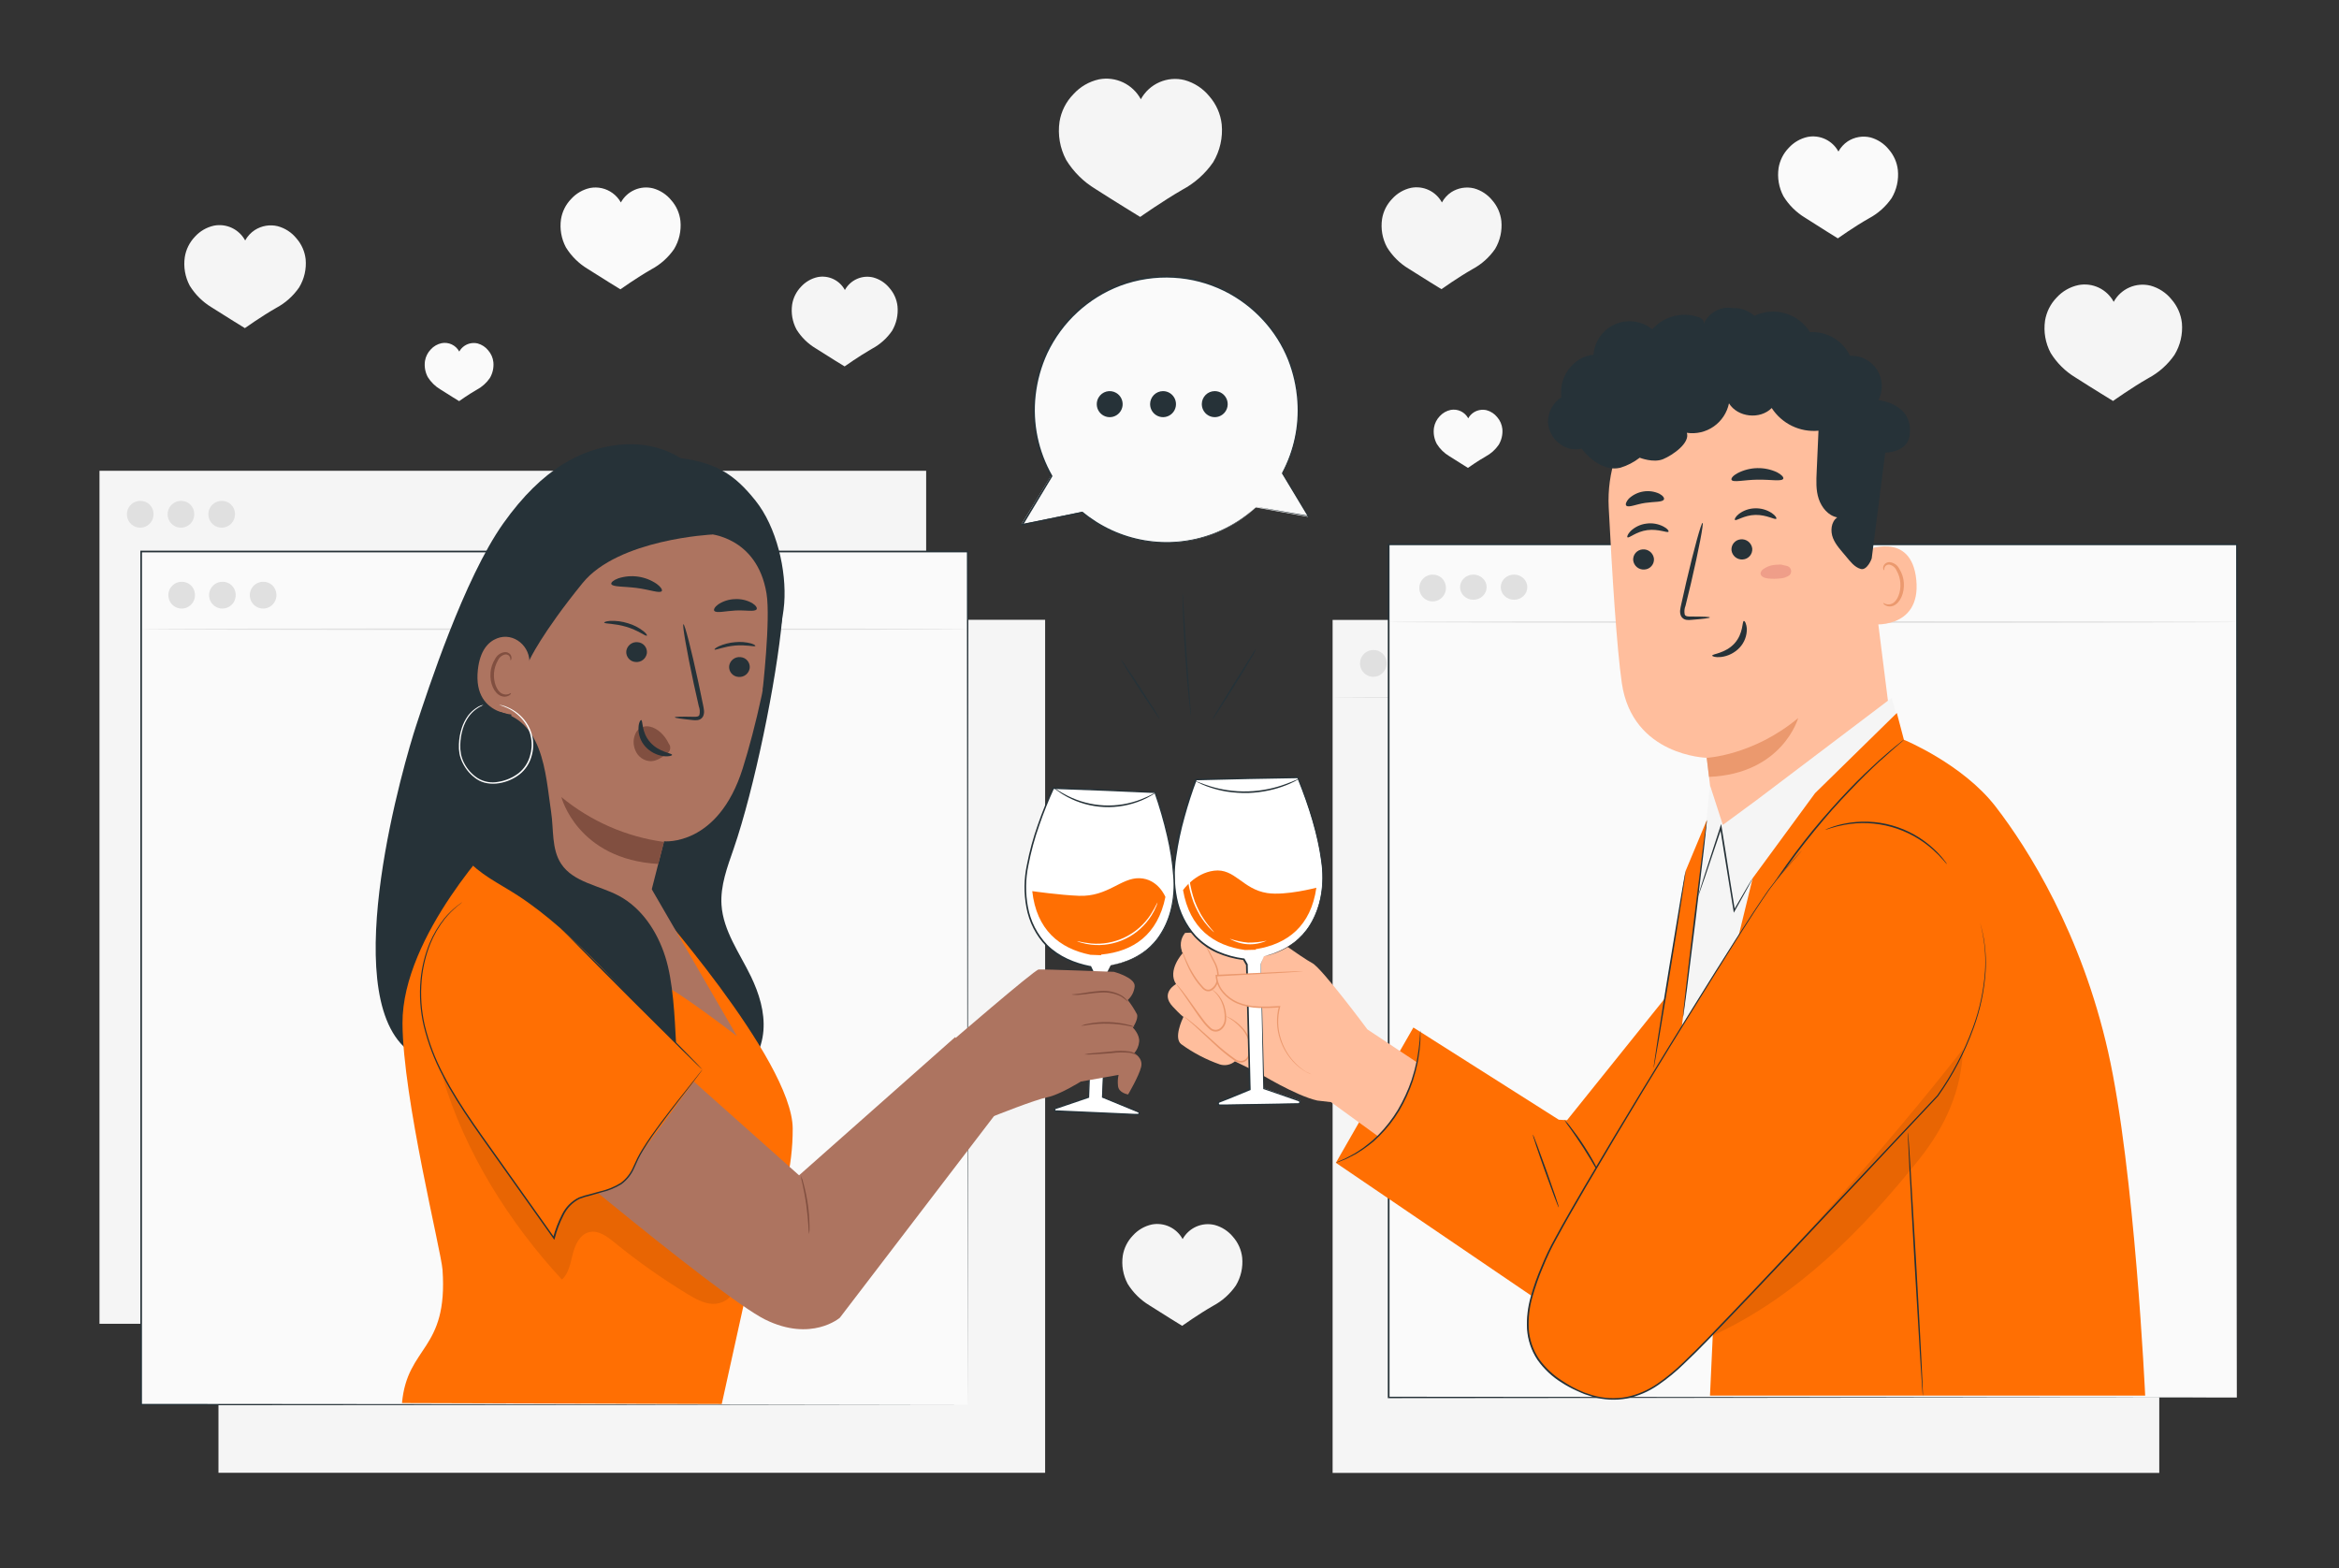<svg width="352" height="236" viewBox="0 0 352 236" fill="none" xmlns="http://www.w3.org/2000/svg">
<rect x="0" y="0" width="352" height="236" fill="#333333" stroke="none"/>
<path d="M186.94 189.272C186.815 188.122 186.339 187.039 185.579 186.171C184.87 185.293 183.905 184.661 182.819 184.363C181.893 184.132 180.916 184.215 180.041 184.598C179.165 184.981 178.44 185.643 177.976 186.482C177.534 185.669 176.847 185.018 176.014 184.623C175.18 184.228 174.244 184.109 173.339 184.283C172.238 184.525 171.24 185.108 170.485 185.949C169.686 186.777 169.157 187.831 168.969 188.97C168.756 190.429 169.014 191.918 169.706 193.218C170.52 194.535 171.633 195.638 172.954 196.437C175.089 197.81 177.905 199.533 177.905 199.533C177.905 199.533 180.369 197.777 182.575 196.517C183.936 195.79 185.104 194.746 185.983 193.473C186.744 192.213 187.08 190.739 186.94 189.272V189.272Z" fill="#F5F5F5"/>
<path d="M139.378 70.852H14.972V199.226H139.378V70.852Z" fill="#F5F5F5"/>
<path d="M23.101 77.271C23.126 77.674 23.03 78.076 22.826 78.424C22.621 78.772 22.318 79.05 21.954 79.222C21.591 79.394 21.184 79.452 20.787 79.389C20.39 79.326 20.022 79.144 19.729 78.868C19.436 78.591 19.232 78.232 19.145 77.838C19.057 77.444 19.089 77.032 19.237 76.656C19.385 76.281 19.642 75.958 19.974 75.731C20.307 75.504 20.699 75.383 21.101 75.383C21.615 75.368 22.114 75.558 22.489 75.912C22.863 76.266 23.083 76.754 23.101 77.271Z" fill="#E0E0E0"/>
<path d="M29.23 77.271C29.255 77.674 29.16 78.076 28.955 78.424C28.751 78.772 28.447 79.05 28.084 79.222C27.72 79.394 27.314 79.452 26.917 79.389C26.52 79.326 26.151 79.144 25.858 78.868C25.565 78.591 25.362 78.232 25.274 77.838C25.186 77.444 25.219 77.032 25.367 76.656C25.515 76.281 25.771 75.958 26.104 75.731C26.436 75.504 26.829 75.383 27.231 75.383C27.744 75.368 28.243 75.558 28.618 75.912C28.993 76.266 29.213 76.754 29.23 77.271Z" fill="#E0E0E0"/>
<path d="M35.359 77.271C35.385 77.674 35.289 78.076 35.085 78.424C34.88 78.772 34.577 79.05 34.213 79.222C33.85 79.394 33.443 79.452 33.046 79.389C32.649 79.326 32.281 79.144 31.988 78.868C31.695 78.591 31.491 78.232 31.404 77.838C31.316 77.444 31.348 77.032 31.496 76.656C31.644 76.281 31.901 75.958 32.233 75.731C32.566 75.504 32.958 75.383 33.36 75.383C33.874 75.368 34.373 75.558 34.748 75.912C35.122 76.266 35.342 76.754 35.359 77.271Z" fill="#E0E0E0"/>
<path d="M324.952 93.296H200.546V221.67H324.952V93.296Z" fill="#F5F5F5"/>
<path d="M208.675 99.715C208.7 100.118 208.605 100.52 208.4 100.867C208.196 101.215 207.892 101.493 207.529 101.666C207.165 101.838 206.759 101.896 206.362 101.833C205.965 101.77 205.596 101.588 205.303 101.311C205.01 101.035 204.807 100.676 204.719 100.282C204.631 99.887 204.664 99.476 204.812 99.1C204.96 98.724 205.216 98.402 205.549 98.175C205.881 97.948 206.274 97.827 206.676 97.827C207.189 97.811 207.688 98.001 208.063 98.355C208.438 98.709 208.658 99.198 208.675 99.715V99.715Z" fill="#E0E0E0"/>
<path d="M212.805 101.607C213.909 101.607 214.804 100.76 214.804 99.715C214.804 98.669 213.909 97.822 212.805 97.822C211.701 97.822 210.806 98.669 210.806 99.715C210.806 100.76 211.701 101.607 212.805 101.607Z" fill="#E0E0E0"/>
<path d="M218.935 101.607C220.039 101.607 220.934 100.76 220.934 99.715C220.934 98.669 220.039 97.822 218.935 97.822C217.83 97.822 216.935 98.669 216.935 99.715C216.935 100.76 217.83 101.607 218.935 101.607Z" fill="#E0E0E0"/>
<path d="M324.952 104.959C324.952 105.029 297.102 105.081 262.752 105.081C228.401 105.081 200.546 105.029 200.546 104.959C200.546 104.888 228.392 104.836 262.752 104.836C297.111 104.836 324.952 104.893 324.952 104.959Z" fill="#E0E0E0"/>
<path d="M157.283 93.277H32.877V221.651H157.283V93.277Z" fill="#F5F5F5"/>
<path d="M39.006 101.589C40.111 101.589 41.006 100.741 41.006 99.696C41.006 98.65 40.111 97.803 39.006 97.803C37.902 97.803 37.007 98.65 37.007 99.696C37.007 100.741 37.902 101.589 39.006 101.589Z" fill="#E0E0E0"/>
<path d="M47.135 99.696C47.16 100.099 47.065 100.501 46.86 100.849C46.656 101.196 46.352 101.475 45.989 101.647C45.625 101.819 45.219 101.877 44.822 101.814C44.425 101.751 44.056 101.569 43.763 101.293C43.47 101.016 43.267 100.657 43.179 100.263C43.092 99.868 43.124 99.457 43.272 99.081C43.42 98.705 43.677 98.383 44.009 98.156C44.341 97.929 44.734 97.808 45.136 97.808C45.649 97.794 46.147 97.984 46.522 98.338C46.896 98.692 47.117 99.18 47.135 99.696V99.696Z" fill="#E0E0E0"/>
<path d="M51.265 101.589C52.369 101.589 53.265 100.741 53.265 99.696C53.265 98.65 52.369 97.803 51.265 97.803C50.161 97.803 49.266 98.65 49.266 99.696C49.266 100.741 50.161 101.589 51.265 101.589Z" fill="#E0E0E0"/>
<path d="M183.857 18.72C183.685 17.159 183.041 15.69 182.012 14.509C181.046 13.316 179.734 12.456 178.257 12.05C176.999 11.738 175.674 11.851 174.486 12.372C173.298 12.893 172.314 13.794 171.687 14.934C171.088 13.829 170.155 12.943 169.023 12.405C167.891 11.867 166.618 11.705 165.388 11.942C163.895 12.27 162.541 13.061 161.516 14.203C160.425 15.325 159.704 16.759 159.451 18.309C159.162 20.288 159.512 22.308 160.451 24.072C161.552 25.862 163.063 27.361 164.858 28.443C167.758 30.307 171.588 32.648 171.588 32.648C171.588 32.648 174.935 30.288 177.929 28.556C179.783 27.569 181.375 26.15 182.571 24.416C183.595 22.705 184.046 20.708 183.857 18.72V18.72Z" fill="#F5F5F5"/>
<path d="M102.399 33.252C102.275 32.104 101.799 31.022 101.038 30.156C100.329 29.277 99.364 28.643 98.278 28.344C97.351 28.112 96.374 28.195 95.498 28.579C94.623 28.963 93.897 29.627 93.435 30.468C93.124 29.908 92.695 29.425 92.177 29.052C91.694 28.701 91.146 28.454 90.565 28.323C89.984 28.192 89.383 28.182 88.798 28.292C87.698 28.532 86.7 29.113 85.944 29.953C85.144 30.782 84.615 31.838 84.428 32.979C84.214 34.438 84.472 35.927 85.165 37.227C85.977 38.546 87.091 39.651 88.413 40.45C90.548 41.819 93.364 43.542 93.364 43.542C93.364 43.542 95.829 41.791 98.034 40.531C99.395 39.803 100.563 38.76 101.442 37.486C102.209 36.217 102.545 34.731 102.399 33.252V33.252Z" fill="#FAFAFA"/>
<path d="M45.995 38.997C45.862 37.837 45.379 36.746 44.61 35.872C43.886 34.979 42.901 34.338 41.794 34.041C41.209 33.899 40.601 33.879 40.008 33.979C39.414 34.08 38.847 34.3 38.34 34.626C37.739 35.021 37.243 35.557 36.894 36.188C36.448 35.364 35.753 34.704 34.909 34.304C34.066 33.903 33.117 33.783 32.201 33.96C31.087 34.203 30.077 34.793 29.314 35.645C28.515 36.487 27.99 37.554 27.808 38.704C27.594 40.178 27.855 41.681 28.554 42.995C29.376 44.328 30.502 45.444 31.84 46.251C34.003 47.639 36.852 49.381 36.852 49.381C36.852 49.381 39.344 47.606 41.574 46.336C42.95 45.6 44.131 44.543 45.018 43.254C45.792 41.978 46.135 40.484 45.995 38.997Z" fill="#F5F5F5"/>
<path d="M328.36 48.616C328.214 47.3 327.67 46.061 326.801 45.067C325.989 44.059 324.883 43.332 323.638 42.99C322.576 42.725 321.458 42.82 320.455 43.261C319.453 43.701 318.623 44.462 318.095 45.425C317.59 44.492 316.803 43.745 315.848 43.292C314.893 42.839 313.819 42.703 312.782 42.905C311.518 43.173 310.369 43.833 309.497 44.793C308.58 45.742 307.974 46.951 307.761 48.257C307.519 49.925 307.815 51.627 308.605 53.114C309.535 54.623 310.81 55.886 312.322 56.8C314.768 58.372 317.997 60.345 317.997 60.345C317.997 60.345 320.813 58.334 323.342 56.895C324.9 56.06 326.237 54.865 327.243 53.407C328.116 51.971 328.507 50.292 328.36 48.616Z" fill="#F5F5F5"/>
<path d="M285.613 25.596C285.485 24.447 285.01 23.365 284.252 22.495C283.543 21.616 282.578 20.982 281.492 20.683C280.913 20.544 280.311 20.525 279.724 20.625C279.137 20.726 278.576 20.945 278.075 21.268C277.49 21.66 277.007 22.188 276.667 22.807C276.226 21.994 275.539 21.343 274.705 20.947C273.872 20.552 272.935 20.433 272.03 20.608C270.93 20.849 269.933 21.43 269.177 22.269C268.376 23.098 267.847 24.154 267.661 25.294C267.448 26.753 267.706 28.242 268.398 29.543C269.209 30.859 270.321 31.962 271.641 32.761C273.762 34.13 276.578 35.872 276.578 35.872C276.578 35.872 279.042 34.116 281.271 32.856C282.632 32.129 283.801 31.085 284.679 29.811C285.433 28.544 285.76 27.066 285.613 25.596V25.596Z" fill="#FAFAFA"/>
<path d="M225.942 33.252C225.812 32.105 225.338 31.024 224.581 30.156C223.871 29.276 222.904 28.642 221.816 28.344C221.238 28.206 220.638 28.186 220.052 28.285C219.465 28.385 218.905 28.602 218.404 28.924C217.818 29.317 217.335 29.847 216.996 30.468C216.554 29.654 215.867 29.003 215.034 28.608C214.201 28.213 213.264 28.094 212.359 28.268C211.258 28.508 210.26 29.089 209.506 29.93C208.703 30.757 208.174 31.814 207.99 32.955C207.773 34.414 208.031 35.904 208.727 37.203C209.535 38.523 210.648 39.629 211.97 40.427C214.11 41.796 216.926 43.518 216.926 43.518C216.926 43.518 219.39 41.767 221.596 40.507C222.956 39.78 224.125 38.736 225.003 37.463C225.755 36.196 226.084 34.721 225.942 33.252V33.252Z" fill="#F5F5F5"/>
<path d="M226.092 64.551C226.02 63.893 225.748 63.273 225.313 62.776C224.907 62.272 224.353 61.908 223.731 61.738C223.399 61.659 223.055 61.648 222.719 61.705C222.382 61.763 222.061 61.888 221.774 62.073C221.434 62.295 221.154 62.599 220.957 62.955C220.705 62.488 220.312 62.114 219.834 61.888C219.357 61.661 218.819 61.594 218.301 61.695C217.672 61.83 217.101 62.161 216.668 62.639C216.21 63.114 215.907 63.719 215.799 64.371C215.678 65.206 215.826 66.058 216.222 66.802C216.692 67.559 217.336 68.192 218.099 68.648C219.324 69.431 220.915 70.418 220.915 70.418C220.915 70.418 222.323 69.412 223.59 68.695C224.368 68.277 225.036 67.678 225.538 66.948C225.973 66.23 226.168 65.389 226.092 64.551V64.551Z" fill="#FAFAFA"/>
<path d="M74.249 54.502C74.177 53.844 73.905 53.224 73.469 52.727C73.063 52.223 72.51 51.86 71.888 51.689C71.557 51.61 71.213 51.599 70.878 51.657C70.542 51.714 70.222 51.839 69.935 52.024C69.594 52.246 69.312 52.549 69.114 52.907C68.862 52.44 68.469 52.066 67.991 51.839C67.513 51.612 66.976 51.545 66.458 51.646C65.828 51.78 65.256 52.11 64.824 52.59C64.366 53.065 64.064 53.67 63.956 54.322C63.834 55.156 63.983 56.006 64.378 56.749C64.849 57.506 65.493 58.138 66.256 58.594C67.481 59.382 69.095 60.369 69.095 60.369C69.095 60.369 70.503 59.363 71.77 58.641C72.549 58.224 73.218 57.626 73.718 56.895C74.145 56.175 74.331 55.336 74.249 54.502Z" fill="#FAFAFA"/>
<path d="M135.069 46.096C134.957 45.081 134.538 44.125 133.868 43.358C133.241 42.58 132.388 42.021 131.427 41.758C130.607 41.556 129.743 41.632 128.97 41.974C128.196 42.315 127.556 42.902 127.147 43.646C126.757 42.926 126.151 42.35 125.414 42.001C124.677 41.651 123.849 41.546 123.05 41.701C122.078 41.916 121.196 42.431 120.529 43.174C119.831 43.904 119.371 44.831 119.211 45.831C119.023 47.118 119.251 48.432 119.863 49.579C120.581 50.739 121.564 51.71 122.731 52.411C124.608 53.624 127.109 55.144 127.109 55.144C127.109 55.144 129.287 53.596 131.235 52.482C132.439 51.84 133.472 50.917 134.248 49.791C134.905 48.678 135.192 47.384 135.069 46.096Z" fill="#F5F5F5"/>
<path d="M336.625 81.949H208.975V210.323H336.625V81.949Z" fill="#FAFAFA"/>
<path d="M336.625 210.323C336.625 209.417 336.582 158.927 336.521 81.939L336.625 82.048H208.989L209.111 81.925C209.111 128.936 209.111 172.993 209.111 210.309L209.004 210.205L336.662 210.309L209.004 210.418H208.853V210.309C208.853 173.021 208.853 128.946 208.853 81.925V81.802H208.989H336.648H336.756V81.906C336.667 158.927 336.625 209.417 336.625 210.323Z" fill="#263238"/>
<path d="M217.597 88.368C217.622 88.771 217.527 89.173 217.322 89.521C217.118 89.868 216.814 90.147 216.451 90.319C216.087 90.491 215.681 90.549 215.284 90.486C214.887 90.423 214.518 90.241 214.225 89.965C213.932 89.688 213.729 89.329 213.641 88.935C213.554 88.54 213.586 88.129 213.734 87.753C213.882 87.377 214.139 87.055 214.471 86.828C214.803 86.601 215.196 86.48 215.598 86.48C216.111 86.466 216.609 86.656 216.984 87.01C217.358 87.364 217.579 87.852 217.597 88.368Z" fill="#E0E0E0"/>
<path d="M221.727 90.261C222.831 90.261 223.726 89.413 223.726 88.368C223.726 87.323 222.831 86.475 221.727 86.475C220.623 86.475 219.728 87.323 219.728 88.368C219.728 89.413 220.623 90.261 221.727 90.261Z" fill="#E0E0E0"/>
<path d="M227.852 90.261C228.956 90.261 229.851 89.413 229.851 88.368C229.851 87.323 228.956 86.475 227.852 86.475C226.748 86.475 225.853 87.323 225.853 88.368C225.853 89.413 226.748 90.261 227.852 90.261Z" fill="#E0E0E0"/>
<path d="M336.625 93.612C336.625 93.683 308.047 93.739 272.795 93.739C237.544 93.739 208.966 93.683 208.966 93.612C208.966 93.541 237.539 93.489 272.795 93.489C308.052 93.489 336.625 93.546 336.625 93.612Z" fill="#E0E0E0"/>
<path d="M254.665 141.6L257.584 120.242L256.857 114.049C256.857 114.049 245.654 113.794 244.067 102.778C243.302 97.459 242.608 86.371 242.096 76.346C241.836 71.137 243.534 66.02 246.853 62.012C250.172 58.004 254.869 55.399 260.011 54.714L261.071 54.573C272.575 53.723 279.723 63.069 280.244 74.666L285.458 116.112L254.665 141.6Z" fill="#FFBE9D"/>
<path d="M256.843 114.054C256.843 114.054 263.855 113.7 270.613 108.064C270.613 108.064 268.266 116.457 257.195 116.919L256.843 114.054Z" fill="#EB996E"/>
<path d="M245.78 84.323C245.83 84.734 246.037 85.109 246.358 85.368C246.679 85.628 247.088 85.75 247.498 85.71C247.698 85.697 247.893 85.644 248.072 85.555C248.251 85.466 248.41 85.341 248.541 85.189C248.672 85.038 248.772 84.861 248.835 84.67C248.897 84.479 248.922 84.278 248.906 84.077C248.857 83.666 248.649 83.29 248.329 83.03C248.008 82.77 247.599 82.646 247.188 82.685C246.989 82.699 246.794 82.752 246.615 82.842C246.436 82.932 246.276 83.057 246.145 83.209C246.014 83.361 245.915 83.538 245.852 83.729C245.789 83.92 245.765 84.122 245.78 84.323Z" fill="#263238"/>
<path d="M244.926 80.863C245.147 81.042 246.217 80.004 247.907 79.782C249.596 79.56 250.938 80.254 251.098 80.013C251.173 79.91 250.929 79.541 250.338 79.244C249.541 78.83 248.635 78.677 247.747 78.805C246.867 78.916 246.045 79.306 245.4 79.919C244.945 80.391 244.818 80.783 244.926 80.863Z" fill="#263238"/>
<path d="M260.574 82.808C260.624 83.218 260.832 83.593 261.153 83.852C261.474 84.111 261.882 84.234 262.292 84.195C262.491 84.182 262.686 84.128 262.865 84.038C263.044 83.948 263.204 83.824 263.335 83.671C263.466 83.519 263.565 83.342 263.628 83.151C263.691 82.96 263.715 82.758 263.7 82.558C263.649 82.146 263.44 81.771 263.119 81.512C262.797 81.252 262.387 81.13 261.977 81.17C261.778 81.184 261.583 81.237 261.404 81.327C261.225 81.417 261.066 81.542 260.935 81.694C260.805 81.846 260.706 82.023 260.644 82.214C260.582 82.406 260.558 82.607 260.574 82.808V82.808Z" fill="#263238"/>
<path d="M261.095 78.243C261.292 78.446 262.47 77.526 264.174 77.493C265.877 77.46 267.14 78.281 267.318 78.069C267.407 77.974 267.201 77.597 266.647 77.219C265.9 76.722 265.017 76.472 264.122 76.502C263.237 76.518 262.381 76.817 261.677 77.356C261.165 77.771 260.996 78.149 261.095 78.243Z" fill="#263238"/>
<path d="M257.321 92.923C257.321 92.828 256.242 92.786 254.505 92.79C254.069 92.79 253.651 92.79 253.538 92.488C253.444 92.046 253.485 91.585 253.656 91.167C253.922 90.062 254.202 88.906 254.496 87.698C255.646 82.765 256.42 78.73 256.223 78.692C256.026 78.654 254.932 82.605 253.783 87.537C253.506 88.75 253.247 89.897 252.999 91.016C252.9 91.53 252.694 92.125 252.999 92.748C253.08 92.892 253.194 93.016 253.331 93.109C253.467 93.203 253.624 93.263 253.787 93.286C254.035 93.317 254.286 93.317 254.533 93.286C256.256 93.154 257.326 93.022 257.321 92.923Z" fill="#263238"/>
<path d="M260.583 72.216C260.813 72.655 262.461 72.216 264.474 72.188C266.487 72.159 268.158 72.495 268.365 72.046C268.459 71.834 268.121 71.437 267.426 71.074C266.493 70.641 265.474 70.428 264.447 70.451C263.42 70.474 262.411 70.732 261.498 71.206C260.804 71.574 260.48 71.985 260.583 72.216Z" fill="#263238"/>
<path d="M244.743 76.096C245.09 76.445 246.198 75.888 247.592 75.685C248.986 75.482 250.206 75.6 250.408 75.161C250.502 74.949 250.263 74.59 249.699 74.293C248.947 73.949 248.11 73.837 247.295 73.972C246.48 74.106 245.722 74.481 245.119 75.048C244.696 75.52 244.584 75.926 244.743 76.096Z" fill="#263238"/>
<path d="M280.408 82.959C280.581 82.85 287.65 79.711 288.387 87.287C289.123 94.862 281.422 94.065 281.384 93.848C281.346 93.631 280.408 82.959 280.408 82.959Z" fill="#FFBE9D"/>
<path d="M283.421 90.747C283.449 90.718 283.562 90.822 283.792 90.903C284.118 91.006 284.471 90.979 284.777 90.827C285.542 90.454 286.087 89.114 285.988 87.745C285.943 87.092 285.752 86.458 285.43 85.89C285.336 85.661 285.189 85.458 285 85.3C284.811 85.141 284.586 85.031 284.346 84.979C284.191 84.954 284.032 84.984 283.896 85.064C283.761 85.144 283.658 85.269 283.604 85.418C283.524 85.64 283.604 85.786 283.548 85.805C283.491 85.824 283.374 85.692 283.402 85.375C283.427 85.183 283.516 85.005 283.656 84.87C283.75 84.781 283.86 84.711 283.981 84.665C284.102 84.619 284.23 84.597 284.36 84.601C284.676 84.631 284.978 84.742 285.239 84.924C285.5 85.106 285.709 85.353 285.847 85.64C286.235 86.263 286.464 86.973 286.514 87.707C286.617 89.236 285.984 90.747 284.923 91.171C284.727 91.251 284.515 91.285 284.304 91.272C284.092 91.258 283.887 91.196 283.703 91.091C283.449 90.926 283.393 90.761 283.421 90.747Z" fill="#EB996E"/>
<path d="M262.437 93.456C262.16 93.456 262.399 95.316 261.029 96.831C259.659 98.346 257.659 98.407 257.678 98.662C257.678 98.785 258.147 98.964 258.987 98.879C260.062 98.754 261.059 98.253 261.803 97.463C262.517 96.697 262.904 95.681 262.883 94.631C262.827 93.838 262.559 93.409 262.437 93.456Z" fill="#263238"/>
<path d="M232.958 63.465C232.965 62.733 233.153 62.014 233.504 61.373C233.856 60.733 234.36 60.189 234.972 59.793C234.923 59.373 234.913 58.95 234.944 58.528C235.145 55.965 237.253 53.591 239.801 53.393C239.88 52.399 240.226 51.445 240.804 50.635C241.381 49.824 242.168 49.187 243.078 48.793C243.989 48.399 244.989 48.262 245.972 48.397C246.954 48.532 247.881 48.934 248.653 49.56C249.487 48.622 250.573 47.945 251.78 47.61C252.986 47.276 254.263 47.297 255.458 47.672C255.763 47.75 256.04 47.914 256.256 48.144C256.319 48.225 256.365 48.319 256.39 48.419C256.416 48.519 256.422 48.623 256.406 48.725C256.678 48.117 257.093 47.584 257.614 47.173C258.136 46.762 258.749 46.485 259.4 46.365C259.843 46.287 260.296 46.287 260.738 46.365C261.942 46.307 263.121 46.726 264.023 47.53C265.477 46.84 267.132 46.709 268.675 47.163C270.218 47.617 271.542 48.624 272.396 49.994C273.636 49.918 274.87 50.215 275.941 50.847C277.011 51.479 277.871 52.418 278.408 53.544C279.209 53.504 280.005 53.677 280.717 54.045C281.43 54.412 282.034 54.962 282.469 55.639C282.903 56.316 283.153 57.095 283.194 57.9C283.234 58.704 283.063 59.505 282.698 60.222C282.698 60.222 288.11 60.723 287.368 65.617C286.988 68.119 283.712 68.129 283.712 68.129L281.694 83.907C281.769 83.978 280.994 85.895 280.037 85.63C279.08 85.366 278.446 84.497 277.812 83.742C277.09 82.864 276.264 82.029 275.846 80.972C275.428 79.914 275.56 78.522 276.489 77.866C275.133 77.606 274.142 76.388 273.701 75.072C273.26 73.755 273.335 72.339 273.396 70.956C273.487 68.914 273.577 66.868 273.668 64.82C272.297 64.95 270.916 64.701 269.675 64.1C268.435 63.498 267.381 62.567 266.628 61.407C264.882 63.172 261.522 62.823 260.198 60.704C259.902 62.116 259.081 63.361 257.902 64.185C256.724 65.008 255.277 65.349 253.858 65.136C254.36 66.661 251.764 68.483 250.291 69.096C248.817 69.71 246.761 68.884 246.761 68.884C245.897 69.557 244.917 70.066 243.87 70.385V70.385L243.711 70.418C241.617 70.89 239.294 69.252 238.018 67.515C237.479 67.64 236.92 67.654 236.375 67.557C235.437 67.348 234.595 66.833 233.977 66.094C233.359 65.354 233.001 64.43 232.958 63.465V63.465Z" fill="#263238"/>
<path d="M268.876 85.163C269.026 85.19 269.166 85.258 269.28 85.36C269.393 85.462 269.477 85.594 269.52 85.741C269.563 85.888 269.565 86.044 269.525 86.192C269.485 86.34 269.405 86.474 269.294 86.579V86.579C268.89 86.856 268.42 87.018 267.933 87.051C267.294 87.126 266.648 87.126 266.009 87.051C265.539 86.999 264.92 86.754 264.948 86.263C264.975 86.119 265.035 85.984 265.123 85.868C265.211 85.751 265.325 85.657 265.455 85.593C266.314 85.026 266.966 84.993 267.994 84.96L268.876 85.163Z" fill="#EF9E89"/>
<path d="M259.274 124.145L264.31 120.445L284.698 105.015L286.908 113.36L268.266 131.07L263.019 151.111L250.413 159.281L254.482 142.199L256.843 122.965L257.34 118.175L259.274 124.145Z" fill="#F5F5F5"/>
<path d="M285.458 107.304L286.523 111.335C286.523 111.335 295.347 114.96 300.303 121.365C305.259 127.77 313.247 140.51 317.255 158.299C321.263 176.089 322.831 210.04 322.831 210.04H257.34L260.269 146.49L263.765 132.16L273.152 119.369L285.458 107.304Z" fill="#FF6F03"/>
<path d="M286.523 111.335C286.501 111.365 286.476 111.392 286.448 111.416L286.204 111.633L285.265 112.449C284.848 112.799 284.355 113.247 283.782 113.766L282.844 114.592L281.839 115.536C280.431 116.867 278.812 118.533 277.061 120.412C275.311 122.29 273.49 124.462 271.65 126.789C269.81 129.116 268.186 131.438 266.778 133.59C265.37 135.742 264.202 137.748 263.324 139.485C263.099 139.915 262.883 140.326 262.681 140.717L262.16 141.841C261.832 142.539 261.545 143.143 261.353 143.653L260.884 144.814L260.757 145.112L260.705 145.211C261.375 143.213 262.202 141.271 263.179 139.405C264.042 137.654 265.225 135.629 266.595 133.467C267.966 131.306 269.641 128.988 271.467 126.638C273.293 124.287 275.165 122.158 276.907 120.261C278.648 118.363 280.295 116.726 281.731 115.409L282.745 114.465L283.684 113.648C284.266 113.138 284.768 112.704 285.195 112.364L286.171 111.581L286.429 111.383C286.49 111.35 286.523 111.331 286.523 111.335Z" fill="#263238"/>
<path d="M284.885 151.111C284.885 151.182 278.7 151.04 271.068 150.795C263.437 150.549 257.256 150.299 257.26 150.233C257.265 150.167 263.446 150.304 271.078 150.549C278.709 150.795 284.885 151.04 284.885 151.111Z" fill="#FF6F03"/>
<path d="M212.702 154.637L234.582 168.513L235.826 168.589L250.568 150.233L253.679 131.056L256.871 123.404L252.844 156.638L253.717 191.25L231.409 195.649L201.039 174.999L212.702 154.637Z" fill="#FF6F03"/>
<path d="M253.266 153.136C253.201 153.136 253.952 146.466 254.947 138.258C255.942 130.05 256.8 123.395 256.871 123.404C256.941 123.414 256.186 130.074 255.191 138.287C254.196 146.499 253.337 153.145 253.266 153.136Z" fill="#263238"/>
<path d="M253.576 162.75C253.492 162.585 253.426 162.411 253.379 162.231C253.266 161.896 253.121 161.4 252.952 160.787C252.609 159.555 252.192 157.842 251.84 155.93C251.488 154.018 251.272 152.262 251.154 150.993C251.093 150.36 251.056 149.846 251.042 149.487C251.017 149.304 251.017 149.118 251.042 148.935C251.091 149.112 251.122 149.294 251.136 149.478C251.187 149.884 251.248 150.384 251.323 150.974C251.483 152.234 251.732 153.976 252.084 155.883C252.436 157.79 252.82 159.503 253.116 160.74C253.257 161.32 253.374 161.811 253.473 162.208C253.525 162.384 253.56 162.566 253.576 162.75Z" fill="#FF6F03"/>
<path d="M240.928 177.104C240.639 176.695 240.381 176.266 240.153 175.82C239.684 175.018 239.05 173.932 238.276 172.733C237.501 171.534 236.788 170.505 236.248 169.75C235.94 169.358 235.658 168.947 235.404 168.518C235.771 168.858 236.101 169.236 236.389 169.646C236.962 170.373 237.717 171.412 238.482 172.601C239.247 173.79 239.89 174.909 240.294 175.735C240.549 176.17 240.761 176.628 240.928 177.104Z" fill="#263238"/>
<path d="M234.582 181.72C234.516 181.744 233.592 179.308 232.512 176.283C231.433 173.257 230.612 170.784 230.677 170.76C230.743 170.737 231.663 173.172 232.742 176.202C233.822 179.233 234.667 181.72 234.582 181.72Z" fill="#263238"/>
<path d="M271.167 127.988C269.283 129.979 267.522 132.083 265.891 134.289C261.419 140.618 235.277 183.084 232.63 189.272C229.983 195.46 226.491 203.795 236.793 208.973C245.405 213.306 250.6 207.897 255.472 203.092C260.344 198.287 291.611 164.912 291.611 164.912C291.611 164.912 301.753 151.503 297.98 138.848" fill="#FF6F03"/>
<path d="M297.975 138.844C297.975 138.844 298.027 139.004 298.111 139.316C298.246 139.772 298.358 140.235 298.444 140.703C298.801 142.505 298.927 144.345 298.82 146.178C298.631 149.092 298.025 151.963 297.022 154.703C295.711 158.352 293.911 161.804 291.672 164.964L269.998 188.054C265.873 192.42 261.55 197.022 256.974 201.742C255.824 202.918 254.656 204.102 253.44 205.24C252.231 206.422 250.923 207.498 249.53 208.454C248.114 209.431 246.519 210.117 244.837 210.47C243.119 210.782 241.353 210.693 239.674 210.21L238.454 209.813C238.055 209.658 237.675 209.474 237.285 209.304C236.513 208.958 235.766 208.556 235.051 208.1C233.613 207.216 232.366 206.049 231.386 204.669C230.454 203.276 229.908 201.658 229.804 199.982C229.725 198.344 229.917 196.704 230.372 195.13C230.803 193.589 231.338 192.08 231.973 190.612C232.562 189.155 233.242 187.736 234.01 186.364C235.479 183.641 237.009 181.031 238.496 178.477C244.485 168.301 250.051 159.243 254.759 151.654C259.466 144.064 263.31 137.966 266.178 133.854C267.67 131.853 268.994 130.414 269.848 129.432L270.857 128.332C271.087 128.087 271.209 127.969 271.209 127.969C271.209 127.969 271.101 128.101 270.876 128.351L269.881 129.465C269.022 130.456 267.731 131.905 266.253 133.911C263.413 138.013 259.612 144.163 254.904 151.743C250.197 159.324 244.663 168.41 238.689 178.595C237.206 181.144 235.68 183.759 234.211 186.478C233.845 187.153 233.47 187.837 233.146 188.54C232.822 189.244 232.494 189.956 232.207 190.683C231.582 192.143 231.052 193.643 230.621 195.172C230.175 196.721 229.986 198.333 230.062 199.944C230.163 201.578 230.696 203.155 231.607 204.513C232.57 205.864 233.792 207.006 235.202 207.874C235.885 208.331 236.601 208.74 237.342 209.096C237.727 209.261 238.107 209.445 238.496 209.596L239.698 209.988C241.346 210.463 243.08 210.55 244.767 210.243C246.425 209.899 247.998 209.227 249.394 208.265C250.773 207.315 252.07 206.249 253.271 205.079C254.477 203.928 255.651 202.757 256.796 201.586C261.362 196.866 265.713 192.274 269.829 187.898L291.545 164.846C293.779 161.703 295.58 158.27 296.9 154.641C297.911 151.912 298.528 149.051 298.731 146.145C298.846 144.318 298.736 142.484 298.402 140.684C298.299 140.066 298.172 139.603 298.092 139.292C298.013 138.98 297.975 138.844 297.975 138.844Z" fill="#263238"/>
<path d="M248.859 160.73C248.794 160.73 249.798 154.066 251.15 145.872C252.501 137.678 253.614 131.041 253.679 131.051C253.745 131.06 252.741 137.715 251.394 145.909C250.047 154.103 248.925 160.74 248.859 160.73Z" fill="#263238"/>
<path d="M289.381 210.111C289.316 210.111 288.757 201.228 288.133 190.287C287.509 179.346 287.058 170.392 287.129 170.392C287.199 170.392 287.753 179.275 288.377 190.244C289.001 201.214 289.452 210.106 289.381 210.111Z" fill="#263238"/>
<g opacity="0.3">
<path opacity="0.3" d="M257.819 200.963C270.261 195.257 280.22 185.213 288.795 174.498C292.69 169.632 295.229 164.143 295.398 157.893C283.712 172.832 270.843 186.983 257.819 200.963Z" fill="black"/>
</g>
<path d="M293.009 130.074C292.817 129.884 292.637 129.682 292.47 129.47C291.99 128.918 291.476 128.398 290.93 127.912C289.135 126.298 286.996 125.118 284.678 124.463C282.359 123.809 279.923 123.697 277.554 124.136C276.837 124.264 276.128 124.439 275.433 124.66C275.181 124.754 274.924 124.833 274.663 124.896C274.72 124.853 274.784 124.82 274.851 124.797C274.978 124.745 275.161 124.655 275.405 124.57C276.093 124.312 276.801 124.11 277.521 123.966C279.915 123.473 282.391 123.562 284.744 124.226C287.096 124.889 289.258 126.108 291.048 127.78C291.589 128.28 292.09 128.823 292.545 129.404C292.709 129.606 292.822 129.776 292.902 129.876C292.946 129.936 292.982 130.003 293.009 130.074Z" fill="#263238"/>
<path d="M263.765 132.16C263.717 132.284 263.659 132.404 263.592 132.519L263.057 133.519C262.587 134.402 261.883 135.629 261.057 137.121L260.921 137.361L260.879 137.088C260.485 134.657 259.987 131.579 259.443 128.228L258.861 124.556H259.091L256.599 131.957C256.284 132.854 256.035 133.576 255.848 134.105L255.636 134.676C255.59 134.808 255.561 134.874 255.552 134.869C255.56 134.8 255.576 134.732 255.599 134.666L255.773 134.081L256.453 131.91C257.063 130.022 257.903 127.454 258.865 124.481L259.02 124.009L259.095 124.481C259.283 125.637 259.48 126.878 259.687 128.153C260.208 131.504 260.691 134.586 261.095 137.017L260.912 136.984L262.986 133.425L263.568 132.453C263.625 132.349 263.691 132.251 263.765 132.16V132.16Z" fill="#263238"/>
<path d="M213.256 159.89L205.779 154.92C205.779 154.92 198.927 145.692 197.486 144.946C196.045 144.201 189.878 139.754 189.878 139.754L178.347 140.401C177.998 140.815 177.778 141.324 177.716 141.863C177.653 142.402 177.75 142.948 177.995 143.431C177.995 143.431 175.615 146.018 176.986 148.104C176.986 148.104 174.536 149.412 176.488 151.488C177.591 152.659 177.971 152.975 178.098 153.027C177.873 153.499 176.629 156.213 177.746 157.134C179.537 158.438 181.509 159.472 183.598 160.202C183.983 160.315 184.389 160.332 184.781 160.249C185.174 160.167 185.54 159.988 185.847 159.73V159.73L189.46 161.495C189.46 161.495 194.984 164.898 198.242 165.63L200.311 165.87L207.398 171.02C210.299 167.838 212.462 164.256 213.256 159.89Z" fill="#FFBE9D"/>
<path d="M177.877 143.12C178.502 145.118 179.526 146.966 180.886 148.553C181.049 148.756 181.258 148.918 181.496 149.025C182.12 149.251 182.772 148.699 183.04 148.081C183.241 147.528 183.315 146.936 183.255 146.35C183.195 145.765 183.002 145.201 182.693 144.701C182.12 143.682 181.834 142.846 181.149 141.954" fill="#FFBE9D"/>
<path d="M181.163 141.963C181.315 142.102 181.448 142.261 181.557 142.435C181.862 142.907 182.138 143.397 182.383 143.903C182.557 144.22 182.74 144.564 182.937 144.928C183.142 145.335 183.284 145.771 183.359 146.221C183.45 146.722 183.431 147.238 183.303 147.731C183.243 148.004 183.129 148.261 182.967 148.488C182.806 148.715 182.601 148.907 182.364 149.053C182.232 149.127 182.087 149.173 181.937 149.188C181.786 149.202 181.635 149.185 181.491 149.138C181.235 149.027 181.011 148.854 180.839 148.633C180.498 148.269 180.184 147.881 179.9 147.472C179.427 146.781 179.019 146.048 178.68 145.282C178.447 144.769 178.24 144.244 178.06 143.71C177.983 143.519 177.928 143.319 177.896 143.115C177.994 143.296 178.079 143.484 178.15 143.677C178.304 144.04 178.525 144.574 178.835 145.206C179.194 145.949 179.611 146.663 180.083 147.34C180.364 147.736 180.67 148.115 180.998 148.472C181.149 148.661 181.342 148.81 181.562 148.907C181.672 148.943 181.79 148.955 181.905 148.942C182.021 148.929 182.133 148.891 182.233 148.831C182.445 148.704 182.629 148.536 182.774 148.335C182.919 148.135 183.023 147.907 183.077 147.665C183.2 147.203 183.223 146.72 183.143 146.249C183.074 145.821 182.944 145.404 182.758 145.013C182.58 144.649 182.383 144.3 182.237 143.979C181.932 143.332 181.684 142.822 181.477 142.483C181.271 142.143 181.163 141.973 181.163 141.963Z" fill="#EB996E"/>
<path d="M182.374 148.888C182.428 148.909 182.479 148.939 182.524 148.977C182.662 149.07 182.794 149.173 182.918 149.284C183.374 149.701 183.744 150.205 184.007 150.766C184.396 151.605 184.575 152.527 184.528 153.452C184.516 153.736 184.446 154.015 184.322 154.27C184.199 154.526 184.024 154.754 183.81 154.939C183.569 155.143 183.264 155.255 182.948 155.255C182.633 155.255 182.328 155.143 182.087 154.939C181.651 154.554 181.259 154.122 180.919 153.65C180.576 153.211 180.257 152.777 179.98 152.357C179.407 151.526 178.891 150.776 178.45 150.124C178.009 149.473 177.647 148.987 177.389 148.642C177.244 148.472 177.113 148.288 177 148.095C177.173 148.234 177.33 148.392 177.469 148.567C177.751 148.892 178.14 149.383 178.595 150.006L180.168 152.206C180.465 152.621 180.778 153.046 181.106 153.48C181.439 153.933 181.816 154.35 182.233 154.726C182.439 154.893 182.695 154.985 182.96 154.986C183.218 154.975 183.465 154.881 183.664 154.717C183.855 154.554 184.01 154.354 184.12 154.128C184.23 153.902 184.292 153.656 184.302 153.405C184.35 152.514 184.189 151.625 183.833 150.809C183.592 150.258 183.253 149.756 182.833 149.327C182.571 149.053 182.359 148.907 182.374 148.888Z" fill="#EB996E"/>
<path d="M184.471 152.928C184.54 152.941 184.606 152.963 184.669 152.994C184.851 153.07 185.03 153.155 185.204 153.249C185.842 153.606 186.421 154.064 186.917 154.604C187.692 155.391 188.175 156.423 188.287 157.525C188.362 158.199 188.176 158.875 187.766 159.413C187.651 159.556 187.509 159.673 187.347 159.759C187.186 159.845 187.009 159.898 186.827 159.914C186.457 159.921 186.093 159.817 185.781 159.616C184.699 158.859 183.674 158.021 182.716 157.11L180.369 154.925C179.698 154.306 179.145 153.815 178.755 153.485C178.542 153.323 178.342 153.147 178.154 152.956C178.219 152.983 178.279 153.02 178.333 153.065C178.445 153.14 178.609 153.254 178.802 153.409C179.21 153.721 179.788 154.188 180.477 154.792L182.871 156.945C183.829 157.831 184.845 158.653 185.912 159.404C186.181 159.582 186.497 159.674 186.818 159.668C186.969 159.657 187.116 159.615 187.25 159.544C187.384 159.474 187.502 159.376 187.597 159.258C187.96 158.769 188.128 158.161 188.066 157.554C187.966 156.492 187.515 155.495 186.785 154.722C186.122 153.995 185.339 153.388 184.471 152.928V152.928Z" fill="#EB996E"/>
<path d="M213.762 155.043C213.775 155.127 213.775 155.213 213.762 155.297V156.034C213.762 156.199 213.762 156.374 213.762 156.567L213.711 157.2C213.679 157.714 213.622 158.226 213.537 158.734C213.495 159.022 213.448 159.314 213.401 159.626C213.354 159.937 213.265 160.249 213.195 160.57C213.068 161.23 212.833 161.915 212.627 162.646C212.103 164.207 211.419 165.708 210.585 167.126C209.737 168.538 208.717 169.838 207.549 170.996L206.741 171.751C206.469 171.987 206.187 172.19 205.925 172.403C205.432 172.786 204.916 173.139 204.381 173.46C204.263 173.536 204.146 173.616 204.029 173.682L203.677 173.861L203.029 174.196C202.685 174.379 202.329 174.536 201.963 174.668L201.278 174.928C201.201 174.964 201.119 174.988 201.034 174.999C201.105 174.952 201.181 174.912 201.259 174.881L201.926 174.579C202.284 174.435 202.632 174.268 202.968 174.078L203.601 173.738L203.944 173.55C204.061 173.479 204.174 173.399 204.291 173.323C204.815 172.995 205.318 172.636 205.798 172.247C206.056 172.039 206.333 171.832 206.596 171.6L207.389 170.845C208.535 169.692 209.539 168.403 210.379 167.008C211.202 165.604 211.884 164.121 212.416 162.58C212.622 161.863 212.861 161.188 212.997 160.532C213.073 160.206 213.143 159.89 213.218 159.588C213.293 159.286 213.321 158.988 213.368 158.71C213.476 158.148 213.523 157.634 213.575 157.185C213.598 156.964 213.626 156.756 213.645 156.558C213.664 156.359 213.645 156.194 213.673 156.029C213.697 155.736 213.711 155.491 213.725 155.297C213.726 155.211 213.739 155.125 213.762 155.043V155.043Z" fill="#263238"/>
<path d="M190.207 143.922C194.764 142.818 198.101 139.839 198.932 134.01C199.833 127.638 195.275 117.018 195.275 117.018L187.001 117.16L179.961 117.33C179.961 117.33 175.737 128.054 176.826 134.397C177.915 140.741 181.89 143.62 187.109 144.342H187.189L187.658 145.159L188.128 163.944L183.5 165.832C183.454 165.86 183.419 165.901 183.398 165.95C183.377 165.999 183.371 166.054 183.383 166.106C183.394 166.158 183.422 166.205 183.461 166.241C183.501 166.277 183.55 166.299 183.603 166.304L195.416 166.092C195.476 166.091 195.533 166.069 195.578 166.03C195.624 165.991 195.653 165.937 195.663 165.878C195.673 165.819 195.661 165.758 195.63 165.707C195.6 165.655 195.552 165.616 195.496 165.596L190.23 163.784L189.761 145.013L190.207 143.922Z" fill="white"/>
<path d="M190.207 143.922C190.207 143.922 190.174 144.021 190.099 144.205C190.024 144.39 189.911 144.677 189.761 145.046C189.827 147.604 190.01 154.264 190.268 163.812L190.211 163.737L195.163 165.431L195.491 165.545C195.566 165.574 195.628 165.628 195.668 165.697C195.708 165.767 195.722 165.849 195.709 165.928C195.696 166.008 195.656 166.08 195.595 166.133C195.535 166.186 195.459 166.217 195.379 166.22H195.027L193.619 166.248L190.685 166.305L184.485 166.427H183.678C183.599 166.44 183.518 166.44 183.439 166.427C183.392 166.412 183.35 166.387 183.314 166.354C183.279 166.32 183.251 166.279 183.232 166.234C183.213 166.19 183.203 166.144 183.202 166.096C183.201 166.049 183.209 166.002 183.227 165.958C183.244 165.914 183.271 165.874 183.304 165.84C183.337 165.806 183.376 165.78 183.42 165.762L184.941 165.129L188.043 163.85L187.977 163.959C187.832 158.158 187.682 151.809 187.508 145.173V145.23L187.039 144.413L187.147 144.475H187.048C185.704 144.302 184.391 143.94 183.148 143.398C181.87 142.826 180.717 142.007 179.755 140.986C178.291 139.361 177.295 137.365 176.873 135.214C176.455 133.133 176.414 130.994 176.751 128.899C177.041 126.873 177.464 124.869 178.018 122.899C178.558 120.964 179.163 119.086 179.858 117.278L179.886 117.207H179.961L187.898 117.028L195.285 116.91H195.351L195.379 116.971C196.251 119.088 197.006 121.251 197.641 123.452C198.228 125.429 198.664 127.449 198.946 129.493C199.213 131.292 199.181 133.123 198.852 134.912C198.572 136.427 198.019 137.878 197.218 139.193C196.568 140.249 195.723 141.171 194.731 141.912C194.008 142.454 193.22 142.901 192.384 143.243L191.915 143.441L191.483 143.582C191.262 143.663 191.036 143.731 190.807 143.785L190.249 143.922C190.249 143.922 190.432 143.861 190.798 143.757C190.981 143.71 191.206 143.634 191.469 143.54L191.896 143.389L192.366 143.186C193.201 142.838 193.989 142.386 194.712 141.841C195.687 141.099 196.515 140.18 197.153 139.131C197.936 137.824 198.477 136.385 198.749 134.883C199.066 133.111 199.088 131.297 198.814 129.517C198.293 125.689 197.026 121.465 195.224 117.051L195.318 117.113L187.93 117.245L179.999 117.434L180.102 117.363C179.417 119.156 178.811 121.035 178.281 122.961C177.729 124.92 177.309 126.915 177.023 128.932C176.691 130.999 176.731 133.109 177.14 135.162C177.551 137.272 178.525 139.229 179.956 140.826C180.913 141.825 182.055 142.627 183.317 143.186C184.54 143.716 185.83 144.072 187.151 144.243H187.264L187.301 144.305L187.771 145.126V145.149V145.183C187.926 151.814 188.076 158.167 188.207 163.963V164.044L188.137 164.072L185.025 165.351L183.509 165.941C183.491 165.948 183.474 165.959 183.46 165.973C183.445 165.987 183.434 166.004 183.427 166.023C183.42 166.042 183.417 166.062 183.418 166.082C183.42 166.102 183.425 166.122 183.434 166.139C183.476 166.22 183.519 166.229 183.678 166.22H184.485L190.685 166.116L193.619 166.064L195.027 166.04H195.379C195.415 166.04 195.45 166.026 195.478 166.002C195.505 165.978 195.523 165.944 195.529 165.908C195.535 165.871 195.529 165.834 195.511 165.801C195.493 165.769 195.464 165.743 195.43 165.729L195.106 165.62L190.164 163.907H190.108V163.845C189.916 154.292 189.775 147.632 189.723 145.074C189.883 144.706 190.005 144.432 190.085 144.239L190.207 143.922Z" fill="#263238"/>
<path d="M198.101 133.6C197.28 139.377 193.76 142.072 189.047 142.837H188.977V142.936L187.372 142.974C182.636 142.317 179.032 139.707 178.037 133.954C178.037 133.954 179.802 131.405 182.697 131.037C185.842 130.635 186.987 133.836 190.709 134.402C193.487 134.827 198.101 133.6 198.101 133.6Z" fill="#FF6F03"/>
<path d="M195.67 117.089C195.497 117.219 195.314 117.333 195.121 117.429C194.905 117.561 194.681 117.678 194.449 117.778C194.144 117.931 193.831 118.068 193.511 118.189C192.702 118.507 191.868 118.76 191.019 118.944C189.973 119.172 188.91 119.307 187.841 119.345C186.772 119.368 185.703 119.299 184.645 119.138C183.783 118.998 182.934 118.788 182.106 118.51C181.749 118.406 181.439 118.269 181.167 118.16C180.931 118.071 180.701 117.967 180.477 117.849C180.279 117.765 180.089 117.662 179.909 117.542C179.909 117.495 180.754 117.915 182.162 118.345C182.988 118.594 183.83 118.784 184.683 118.911C186.775 119.226 188.906 119.162 190.976 118.722C191.82 118.545 192.65 118.305 193.459 118.005C194.853 117.528 195.646 117.056 195.67 117.089Z" fill="#263238"/>
<path d="M190.629 141.567C189.745 141.972 188.776 142.157 187.805 142.105C186.834 142.053 185.89 141.767 185.053 141.27C185.949 141.573 186.877 141.771 187.818 141.86C188.763 141.869 189.706 141.771 190.629 141.567V141.567Z" fill="white"/>
<path d="M182.707 140.302C182.52 140.16 182.345 140.002 182.186 139.83C181.983 139.639 181.794 139.432 181.623 139.212C181.381 138.933 181.157 138.64 180.951 138.334L180.595 137.796C180.477 137.607 180.374 137.399 180.257 137.187C180.012 136.728 179.794 136.255 179.604 135.771C179.195 134.665 178.909 133.518 178.75 132.349C178.5 130.222 178.571 128.068 178.961 125.963C179.112 125.16 179.257 124.514 179.379 124.075C179.428 123.842 179.499 123.614 179.59 123.395C179.57 123.631 179.531 123.864 179.473 124.094C179.374 124.542 179.257 125.189 179.135 125.982C178.797 128.073 178.75 130.202 178.994 132.306C179.149 133.457 179.425 134.588 179.816 135.681C179.998 136.153 180.205 136.614 180.435 137.064C180.548 137.272 180.646 137.484 180.759 137.673L181.097 138.206C181.989 139.58 182.749 140.26 182.707 140.302Z" fill="white"/>
<path d="M196.181 146.16L183.092 146.82C183.171 148.803 184.847 150.436 186.715 151.068C188.583 151.701 190.615 151.602 192.591 151.474C192.082 153.463 192.278 155.568 193.145 157.428C194.012 159.287 195.495 160.785 197.341 161.665" fill="#FFBE9D"/>
<path d="M197.326 161.684C197.251 161.665 197.178 161.637 197.111 161.599C196.974 161.528 196.763 161.452 196.51 161.301C195.777 160.879 195.115 160.344 194.548 159.715C193.672 158.752 193.013 157.611 192.614 156.369C192.088 154.783 192.035 153.076 192.464 151.46L192.582 151.606C191.55 151.694 190.514 151.724 189.479 151.696C188.352 151.678 187.239 151.451 186.194 151.026C185.313 150.647 184.536 150.061 183.927 149.317C183.341 148.614 182.994 147.741 182.937 146.825V146.707H183.049L192.436 146.278L195.153 146.174H195.881C195.965 146.164 196.05 146.164 196.134 146.174C196.051 146.192 195.966 146.203 195.881 146.207L195.158 146.263L192.441 146.433L183.054 146.948L183.162 146.83C183.216 147.697 183.545 148.524 184.101 149.19C184.686 149.902 185.433 150.462 186.278 150.823C187.287 151.234 188.363 151.456 189.451 151.479C190.478 151.507 191.506 151.481 192.53 151.403H192.689L192.647 151.559C192.221 153.132 192.262 154.796 192.765 156.345C193.143 157.565 193.773 158.691 194.614 159.649C195.159 160.276 195.791 160.82 196.491 161.264C197.05 161.533 197.336 161.669 197.326 161.684Z" fill="#EB996E"/>
<path d="M174.54 108.211C174.484 108.248 173.132 106.28 171.523 103.812C169.913 101.343 168.65 99.314 168.707 99.281C168.763 99.247 170.115 101.211 171.724 103.68C173.334 106.148 174.592 108.173 174.54 108.211Z" fill="#263238"/>
<path d="M179.238 107.72C179.181 107.484 179.141 107.244 179.121 107.002C179.065 106.53 178.985 105.87 178.9 105.034C178.732 103.373 178.525 101.074 178.351 98.53C178.178 95.986 178.07 93.678 178.013 92.007C177.985 91.171 177.971 90.497 177.967 90.029C177.943 89.787 177.943 89.544 177.967 89.302C178.011 89.541 178.036 89.782 178.042 90.025C178.074 90.534 178.117 91.2 178.168 91.998C178.276 93.706 178.417 95.991 178.577 98.511C178.736 101.032 178.929 103.311 179.046 105.02C179.102 105.818 179.154 106.483 179.191 106.993C179.23 107.233 179.246 107.477 179.238 107.72V107.72Z" fill="#263238"/>
<path d="M189.052 97.553C188.84 98.129 188.559 98.677 188.217 99.186C187.644 100.168 186.837 101.508 185.922 102.962C185.007 104.416 184.166 105.752 183.547 106.696C183.232 107.168 182.979 107.55 182.801 107.814C182.717 107.956 182.614 108.087 182.496 108.201C182.55 108.046 182.624 107.899 182.716 107.762C182.909 107.441 183.134 107.054 183.397 106.606C183.983 105.634 184.805 104.303 185.715 102.83L188.062 99.082C188.343 98.639 188.583 98.266 188.78 97.949C188.863 97.812 188.954 97.68 189.052 97.553V97.553Z" fill="#263238"/>
<path d="M145.615 83.025H21.209V211.399H145.615V83.025Z" fill="#FAFAFA"/>
<path d="M145.615 211.399C145.615 210.488 145.573 159.951 145.512 83.015L145.615 83.124H21.242L21.364 83.001C21.364 130.078 21.364 174.154 21.364 211.385L21.261 211.281L145.667 211.385L21.261 211.494H21.12V211.385C21.12 174.163 21.12 130.088 21.12 83.001V82.879H21.256H145.629H145.737V82.982C145.658 159.932 145.62 210.512 145.615 211.399Z" fill="#263238"/>
<path d="M29.338 89.444C29.363 89.847 29.268 90.249 29.063 90.597C28.859 90.945 28.555 91.223 28.192 91.395C27.828 91.567 27.422 91.625 27.025 91.562C26.628 91.499 26.259 91.317 25.966 91.041C25.673 90.764 25.47 90.405 25.382 90.011C25.294 89.617 25.327 89.205 25.475 88.829C25.623 88.454 25.88 88.131 26.212 87.904C26.544 87.677 26.937 87.556 27.339 87.556C27.852 87.542 28.35 87.733 28.725 88.086C29.099 88.44 29.32 88.928 29.338 89.444V89.444Z" fill="#E0E0E0"/>
<path d="M35.468 89.444C35.493 89.847 35.397 90.249 35.193 90.597C34.988 90.945 34.685 91.223 34.321 91.395C33.958 91.567 33.551 91.625 33.154 91.562C32.757 91.499 32.389 91.317 32.096 91.041C31.803 90.764 31.599 90.405 31.512 90.011C31.424 89.617 31.456 89.205 31.604 88.829C31.752 88.454 32.009 88.131 32.341 87.904C32.674 87.677 33.066 87.556 33.468 87.556C33.982 87.542 34.48 87.733 34.854 88.086C35.229 88.44 35.449 88.928 35.468 89.444Z" fill="#E0E0E0"/>
<path d="M41.597 89.444C41.622 89.847 41.527 90.249 41.322 90.597C41.118 90.945 40.814 91.223 40.451 91.395C40.087 91.567 39.681 91.625 39.284 91.562C38.887 91.499 38.518 91.317 38.225 91.041C37.932 90.764 37.729 90.405 37.641 90.011C37.553 89.617 37.586 89.205 37.734 88.829C37.882 88.454 38.139 88.131 38.471 87.904C38.803 87.677 39.196 87.556 39.598 87.556C40.111 87.542 40.609 87.733 40.984 88.086C41.358 88.44 41.579 88.928 41.597 89.444Z" fill="#E0E0E0"/>
<path d="M145.615 94.693C145.615 94.759 117.765 94.815 83.415 94.815C49.064 94.815 21.209 94.759 21.209 94.693C21.209 94.627 49.055 94.57 83.415 94.57C117.774 94.57 145.615 94.622 145.615 94.693Z" fill="#E0E0E0"/>
<path d="M108.58 136.181C108.393 133.288 109.458 130.484 110.406 127.747C113.504 118.779 116.859 102.495 117.718 93.055L100.592 105.662C96.135 115.92 93.589 126.914 93.083 138.098C92.886 142.558 93.027 147.108 94.392 151.356C95.758 155.604 98.48 159.56 102.418 161.618C104.976 162.958 108.172 163.402 110.725 162.056C113.278 160.711 114.668 157.922 114.888 155.109C115.109 152.296 114.236 149.497 113.011 146.957C111.312 143.436 108.834 140.09 108.58 136.181Z" fill="#263238"/>
<path d="M78.806 80.816C78.944 79.748 79.476 78.772 80.295 78.079C81.114 77.386 82.162 77.027 83.231 77.073L104.413 70.465C111.711 70.791 117.254 84.719 116.615 92.035C115.916 100.168 113.626 109.754 111.776 115.635C108.064 127.435 99.93 126.614 99.93 126.614L95.021 145.829L71.648 142.761L78.806 80.816Z" fill="#AD7460"/>
<path d="M112.828 100.536C112.772 100.94 112.56 101.306 112.239 101.556C111.918 101.805 111.513 101.919 111.11 101.872C110.911 101.858 110.718 101.805 110.54 101.714C110.362 101.624 110.204 101.499 110.076 101.346C109.947 101.193 109.85 101.016 109.791 100.825C109.732 100.634 109.711 100.433 109.73 100.234C109.786 99.83 109.997 99.464 110.318 99.214C110.639 98.965 111.045 98.851 111.448 98.898C111.646 98.912 111.84 98.965 112.018 99.055C112.196 99.146 112.353 99.271 112.482 99.424C112.611 99.576 112.708 99.754 112.767 99.945C112.826 100.136 112.847 100.337 112.828 100.536V100.536Z" fill="#263238"/>
<path d="M113.658 97.232C113.471 97.359 112.283 97.005 110.612 97.156C108.942 97.308 107.731 97.855 107.548 97.765C107.459 97.728 107.651 97.515 108.177 97.265C108.953 96.921 109.781 96.712 110.627 96.647C111.44 96.561 112.263 96.627 113.053 96.84C113.579 97.01 113.752 97.189 113.658 97.232Z" fill="#263238"/>
<path d="M97.354 98.289C97.296 98.694 97.084 99.06 96.763 99.309C96.441 99.559 96.035 99.672 95.631 99.625C95.433 99.612 95.239 99.558 95.061 99.468C94.884 99.377 94.726 99.252 94.597 99.1C94.469 98.947 94.372 98.77 94.312 98.579C94.253 98.388 94.232 98.186 94.251 97.987C94.308 97.583 94.519 97.217 94.84 96.967C95.161 96.718 95.566 96.604 95.969 96.651C96.168 96.664 96.363 96.718 96.541 96.808C96.719 96.897 96.877 97.023 97.007 97.175C97.136 97.328 97.233 97.505 97.293 97.697C97.352 97.888 97.373 98.09 97.354 98.289V98.289Z" fill="#263238"/>
<path d="M97.321 95.674C97.077 95.731 96.026 94.863 94.28 94.339C92.534 93.815 91.088 93.895 90.938 93.72C90.868 93.64 91.144 93.499 91.783 93.447C92.706 93.399 93.629 93.519 94.51 93.801C95.362 94.048 96.159 94.458 96.856 95.009C97.33 95.391 97.438 95.656 97.321 95.674Z" fill="#263238"/>
<path d="M101.554 107.956C101.554 107.857 102.62 107.833 104.319 107.871C104.75 107.895 105.163 107.871 105.257 107.588C105.356 107.154 105.324 106.7 105.163 106.285C104.915 105.195 104.661 104.052 104.394 102.854C103.347 97.973 102.653 93.985 102.85 93.942C103.047 93.9 104.056 97.827 105.102 102.707C105.353 103.906 105.591 105.053 105.816 106.148C105.905 106.658 106.097 107.248 105.783 107.852C105.7 107.993 105.585 108.114 105.449 108.204C105.312 108.294 105.157 108.351 104.995 108.371C104.751 108.403 104.505 108.403 104.262 108.371C102.592 108.201 101.545 108.05 101.554 107.956Z" fill="#263238"/>
<path d="M99.921 126.708C94.251 125.938 88.906 123.6 84.48 119.954C84.48 119.954 86.874 129.333 99.067 130.022L99.921 126.708Z" fill="#814F40"/>
<path d="M100.672 111.968C100.038 110.604 98.921 109.584 97.809 109.358C97.434 109.265 97.041 109.288 96.679 109.424C96.317 109.559 96.005 109.801 95.782 110.118C95.53 110.542 95.384 111.021 95.357 111.514C95.33 112.008 95.423 112.5 95.627 112.95C95.817 113.42 96.141 113.824 96.558 114.11C96.976 114.397 97.468 114.553 97.973 114.559C98.823 114.526 99.555 114.026 100.254 113.516C100.467 113.385 100.643 113.201 100.766 112.983C100.832 112.843 100.867 112.691 100.867 112.537C100.867 112.382 100.832 112.23 100.766 112.091" fill="#814F40"/>
<path d="M96.5 108.371C96.772 108.395 96.5 110.203 97.856 111.722C99.212 113.242 101.141 113.332 101.141 113.61C101.141 113.728 100.672 113.898 99.851 113.799C98.795 113.652 97.823 113.137 97.105 112.345C96.417 111.581 96.052 110.577 96.087 109.546C96.11 108.758 96.378 108.338 96.5 108.371Z" fill="#263238"/>
<path d="M99.593 88.953C99.316 89.354 97.748 88.727 95.782 88.481C93.815 88.236 92.144 88.349 91.994 87.886C91.928 87.665 92.304 87.315 93.031 87.046C93.995 86.73 95.018 86.64 96.022 86.782C97.025 86.925 97.984 87.296 98.823 87.868C99.447 88.321 99.715 88.76 99.593 88.953Z" fill="#263238"/>
<path d="M113.856 91.71C113.551 92.115 112.236 91.799 110.678 91.879C109.12 91.96 107.829 92.319 107.501 91.936C107.355 91.752 107.538 91.356 108.092 90.954C108.848 90.458 109.728 90.185 110.631 90.166C111.532 90.117 112.428 90.329 113.213 90.775C113.785 91.134 113.992 91.516 113.856 91.71Z" fill="#263238"/>
<path d="M62.642 109.15C64.369 103.911 69.823 87.108 75.755 78.749C81.688 70.389 87.606 67.548 93.088 66.948C98.569 66.349 102.831 68.591 104.887 71.093C106.942 73.594 107.2 80.443 107.2 80.443C107.2 80.443 93.064 81.118 87.681 87.74C81.5 95.344 79.669 99.356 79.669 99.356L77.384 103.689C77.384 103.689 75.037 124.391 74.92 128.851L61.187 157.903C50.735 149.043 60.915 114.389 62.642 109.15Z" fill="#263238"/>
<path d="M106.539 80.339C106.539 80.339 113.921 80.665 115.353 89.307C116 93.225 114.733 104.208 114.733 104.208C114.733 104.208 117.648 95.755 118.019 90.808C118.389 85.862 116.883 79.32 113.682 75.326C110.566 71.447 107.754 69.417 101.221 68.818C101.221 68.818 104.075 70.328 105.356 73.066C105.98 74.425 106.182 75.52 106.539 80.339Z" fill="#263238"/>
<path d="M79.66 100.007C79.932 97.312 77.313 95.084 74.802 96.071C73.422 96.609 72.23 97.959 71.916 100.791C71.076 108.409 78.857 107.687 78.895 107.47C78.914 107.338 79.341 103.16 79.66 100.007Z" fill="#AD7460"/>
<path d="M76.895 104.312C76.867 104.284 76.755 104.392 76.52 104.468C76.191 104.568 75.836 104.536 75.53 104.378C74.765 103.996 74.23 102.641 74.347 101.263C74.399 100.607 74.596 99.972 74.924 99.403C75.022 99.174 75.173 98.972 75.365 98.814C75.557 98.656 75.784 98.547 76.027 98.497C76.186 98.475 76.348 98.51 76.484 98.597C76.62 98.683 76.721 98.815 76.769 98.969C76.844 99.191 76.769 99.337 76.82 99.356C76.872 99.375 76.994 99.248 76.971 98.927C76.949 98.732 76.863 98.551 76.727 98.412C76.534 98.233 76.28 98.135 76.018 98.138C75.7 98.166 75.394 98.276 75.13 98.456C74.865 98.636 74.651 98.881 74.507 99.167C74.112 99.791 73.876 100.502 73.817 101.239C73.695 102.778 74.319 104.303 75.38 104.742C75.576 104.825 75.789 104.862 76.002 104.851C76.215 104.839 76.423 104.779 76.609 104.675C76.863 104.515 76.924 104.35 76.895 104.312Z" fill="#814F40"/>
<path d="M97.363 134.992C97.363 134.992 119.229 159.479 119.295 169.826C119.365 181.626 112.964 191.613 112.964 191.613L108.618 211.3L60.497 211.154C61.285 202.479 67.443 203.323 66.598 191.108C66.401 188.276 60.624 165.271 60.572 154.014C60.506 140.774 75.093 125.741 75.093 125.741L97.363 134.992Z" fill="#FF6F03"/>
<g opacity="0.3">
<path opacity="0.3" d="M95.603 179.261C94.388 178.034 92.984 176.726 91.262 176.712C89.995 176.712 88.826 177.415 87.568 177.595C85.344 177.916 83.25 176.547 81.467 175.188C76.217 171.261 71.316 166.883 66.819 162.104H66.608C69.945 173.361 76.609 183.971 84.564 192.576C85.611 191.632 85.85 190.074 86.207 188.691C86.564 187.308 87.272 185.784 88.652 185.439C90.032 185.095 91.351 186.077 92.449 186.973C95.941 189.823 99.624 192.425 103.474 194.761C104.647 195.469 105.891 196.177 107.257 196.229C108.623 196.281 110.12 195.469 110.373 194.119L95.603 179.261Z" fill="black"/>
</g>
<path d="M99.921 148.425C101.057 148.387 110.903 155.93 110.903 155.93L98.091 133.845L81.875 128.559L91.121 142.837L99.921 148.425Z" fill="#AD7460"/>
<path d="M100.109 143.96C98.903 140.184 96.579 136.644 93.106 134.803C90.15 133.236 86.306 132.807 84.452 130.008C82.978 127.775 83.344 124.853 82.941 122.206C82.063 116.466 81.871 107.621 73.803 106.927L68.523 118.132C67.769 119.931 67.515 121.901 67.787 123.834C68.058 125.766 68.847 127.588 70.067 129.106C72.108 131.575 75.121 132.958 77.806 134.695C86.723 140.462 94.233 149.964 101.742 157.011C101.536 153.07 101.31 147.694 100.109 143.96Z" fill="#263238"/>
<path d="M72.747 106.087C72.652 106.149 72.553 106.204 72.451 106.252L72.085 106.436L71.616 106.757C71.208 107.064 70.847 107.43 70.546 107.843C70.157 108.398 69.857 109.011 69.659 109.66C69.416 110.448 69.283 111.266 69.264 112.091C69.249 112.546 69.282 113.002 69.363 113.45C69.456 113.921 69.614 114.377 69.832 114.805C70.299 115.732 70.997 116.521 71.86 117.094C72.804 117.68 73.935 117.882 75.023 117.66C76.121 117.484 77.159 117.038 78.046 116.362C78.854 115.715 79.445 114.833 79.74 113.837C80.022 112.938 80.085 111.985 79.923 111.057C79.785 110.247 79.475 109.477 79.012 108.801C78.334 107.815 77.403 107.032 76.318 106.535C75.917 106.353 75.504 106.196 75.084 106.063C75.523 106.118 75.952 106.238 76.356 106.422C77.486 106.894 78.462 107.675 79.172 108.678C79.66 109.37 79.991 110.161 80.143 110.996C80.319 111.956 80.261 112.946 79.974 113.879C79.673 114.925 79.057 115.85 78.21 116.527C77.295 117.234 76.219 117.698 75.079 117.877C74.501 117.972 73.912 117.972 73.333 117.877C72.767 117.785 72.227 117.575 71.747 117.259C70.853 116.658 70.13 115.833 69.649 114.866C69.419 114.419 69.252 113.943 69.152 113.45C69.069 112.983 69.039 112.508 69.062 112.034C69.088 111.193 69.234 110.36 69.494 109.561C69.706 108.897 70.023 108.272 70.433 107.71C70.75 107.295 71.128 106.93 71.555 106.63L72.024 106.327L72.404 106.162C72.515 106.125 72.63 106.099 72.747 106.087V106.087Z" fill="white"/>
<path d="M167.144 145.277C171.757 144.474 175.273 141.765 176.451 136.092C177.737 129.913 173.827 119.241 173.827 119.241L165.557 118.873L158.517 118.609C158.517 118.609 153.646 128.847 154.359 135.129C155.072 141.411 158.86 144.465 164.027 145.513H164.107L164.511 146.358L163.797 165.11L158.827 166.81C158.783 166.826 158.746 166.857 158.723 166.898C158.699 166.939 158.689 166.986 158.696 167.033C158.702 167.079 158.724 167.122 158.759 167.155C158.793 167.187 158.837 167.207 158.883 167.211L171.208 167.749C171.256 167.75 171.302 167.734 171.339 167.704C171.376 167.675 171.402 167.633 171.413 167.587C171.423 167.54 171.417 167.492 171.396 167.449C171.375 167.406 171.34 167.372 171.297 167.352L165.905 165.115L166.613 146.353L167.144 145.277Z" fill="white"/>
<path d="M167.144 145.277C167.144 145.277 167.106 145.371 167.022 145.551L166.637 146.362C166.552 148.911 166.327 155.576 166.003 165.124L165.952 165.044L170.941 167.088L171.269 167.22L171.354 167.258C171.393 167.276 171.428 167.302 171.457 167.333C171.488 167.367 171.511 167.407 171.525 167.45C171.538 167.494 171.542 167.54 171.536 167.585C171.53 167.63 171.513 167.674 171.488 167.712C171.463 167.75 171.43 167.782 171.391 167.805C171.32 167.842 171.24 167.857 171.161 167.848H170.8L169.335 167.787L166.313 167.659L159.911 167.39L159.081 167.352C159.005 167.352 158.949 167.352 158.86 167.352C158.807 167.345 158.756 167.323 158.713 167.29C158.671 167.257 158.637 167.213 158.616 167.163C158.596 167.114 158.588 167.059 158.594 167.006C158.6 166.952 158.618 166.901 158.649 166.857C158.708 166.783 158.791 166.731 158.883 166.71L160.512 166.144L163.797 165.016L163.718 165.12C163.933 159.314 164.187 152.97 164.407 146.344V146.4L164.004 145.56L164.107 145.626H164.009C161.709 145.154 159.273 144.21 157.438 142.388C155.894 140.784 154.858 138.756 154.462 136.559C154.063 134.437 154.091 132.256 154.542 130.145C154.934 128.102 155.482 126.094 156.18 124.136C156.846 122.21 157.588 120.36 158.409 118.571L158.442 118.505H158.517L166.458 118.817L173.832 119.152H173.897L173.921 119.218C174.667 121.351 175.293 123.524 175.798 125.727C176.266 127.707 176.58 129.72 176.737 131.749C176.893 133.535 176.744 135.334 176.296 137.069C175.911 138.539 175.258 139.925 174.371 141.156C173.651 142.141 172.751 142.979 171.72 143.625C170.966 144.107 170.153 144.489 169.303 144.762C168.995 144.871 168.682 144.961 168.364 145.031C168.096 145.107 167.871 145.154 167.688 145.187L167.13 145.286L167.679 145.159C167.86 145.121 168.085 145.064 168.355 144.989C168.617 144.923 168.922 144.828 169.265 144.706C170.106 144.422 170.909 144.033 171.654 143.549C172.669 142.901 173.553 142.065 174.259 141.086C175.127 139.862 175.764 138.487 176.136 137.031C176.572 135.312 176.712 133.53 176.549 131.764C176.392 129.744 176.078 127.74 175.61 125.769C175.103 123.574 174.476 121.409 173.733 119.284L173.822 119.35L166.449 119.029L158.508 118.732L158.616 118.666C157.804 120.436 157.062 122.29 156.401 124.207C155.711 126.153 155.168 128.149 154.777 130.178C154.332 132.258 154.305 134.407 154.697 136.498C155.085 138.648 156.1 140.634 157.611 142.204C159.39 143.974 161.779 144.928 164.046 145.376H164.182L164.21 145.442L164.614 146.287V146.315V146.32C164.365 152.928 164.145 159.291 163.91 165.096V165.2L163.835 165.224L160.55 166.342L158.94 166.89C158.865 166.918 158.832 166.927 158.818 166.951C158.809 166.966 158.805 166.983 158.805 167.001C158.805 167.018 158.809 167.035 158.818 167.05C158.824 167.066 158.834 167.079 158.847 167.089C158.86 167.099 158.876 167.105 158.893 167.107H159.09L159.921 167.145L166.322 167.428L169.345 167.565L170.809 167.631H171.171C171.293 167.631 171.321 167.631 171.344 167.541C171.348 167.525 171.347 167.508 171.342 167.492C171.337 167.477 171.328 167.463 171.316 167.451C171.316 167.428 171.26 167.414 171.199 167.385L170.87 167.248L165.886 165.2H165.834V165.139C166.219 155.59 166.491 148.93 166.595 146.381L167.003 145.574C167.083 145.376 167.144 145.277 167.144 145.277Z" fill="#263238"/>
<path d="M175.385 134.992C174.217 140.708 170.537 143.181 165.787 143.653H165.717V143.757L164.107 143.696C159.414 142.752 155.988 139.92 155.345 134.114C155.345 134.114 159.484 134.709 162.385 134.817C166.721 134.978 168.707 132.066 171.508 132.169C174.31 132.273 175.385 134.992 175.385 134.992Z" fill="#FF6F03"/>
<path d="M173.944 119.265C173.782 119.409 173.604 119.534 173.414 119.638C172.912 119.943 172.388 120.212 171.846 120.44C170.048 121.2 168.104 121.547 166.156 121.457C164.208 121.368 162.304 120.843 160.582 119.921C160.062 119.644 159.564 119.328 159.09 118.977C158.908 118.859 158.743 118.718 158.597 118.557C158.625 118.519 159.343 119.104 160.662 119.765C162.376 120.629 164.25 121.121 166.165 121.209C168.08 121.297 169.992 120.979 171.776 120.275C173.156 119.737 173.921 119.222 173.944 119.265Z" fill="#263238"/>
<path d="M174.198 135.799C174.161 135.995 174.102 136.185 174.019 136.366C173.819 136.859 173.574 137.333 173.287 137.782C172.334 139.3 170.974 140.518 169.363 141.293C167.752 142.069 165.956 142.372 164.182 142.166C163.649 142.108 163.123 141.999 162.61 141.841C162.42 141.795 162.237 141.724 162.065 141.628C162.769 141.793 163.482 141.914 164.201 141.992C165.939 142.148 167.686 141.83 169.26 141.072C170.833 140.313 172.174 139.143 173.142 137.682C173.529 137.075 173.882 136.447 174.198 135.799V135.799Z" fill="white"/>
<path d="M82.603 143.342C78.29 139.141 70.109 137.527 66.223 143.738C65.453 144.961 65.153 151.064 65.219 152.801C65.524 161.122 68.138 159.819 71.714 163.85C74.291 166.748 108.2 195.158 115.151 198.589C122.102 202.021 126.387 198.32 126.387 198.32L150.36 166.961L143.752 156.076L120.253 176.882L82.603 143.342Z" fill="#AD7460"/>
<path d="M142.424 157.407C142.424 157.407 155.65 145.975 156.297 145.909C156.945 145.843 167.641 146.259 167.641 146.259C167.641 146.259 170.875 147.122 170.758 148.444C170.683 149.236 170.313 149.97 169.72 150.497C170.246 151.171 170.71 151.891 171.105 152.65C171.363 153.32 170.49 154.651 170.49 154.651C170.49 154.651 171.565 155.703 171.429 156.813C171.364 157.444 171.105 158.04 170.687 158.516C170.687 158.516 172.062 159.196 171.729 160.579C171.396 161.962 169.772 164.714 169.772 164.714C169.772 164.714 168.34 164.501 168.251 163.416C168.187 162.866 168.216 162.309 168.336 161.769L162.652 162.774C162.652 162.774 159.428 164.785 157.612 165.134C155.795 165.483 149.581 167.966 149.581 167.966L142.424 157.407Z" fill="#AD7460"/>
<path d="M169.73 150.771C169.421 150.471 169.081 150.205 168.716 149.978C167.787 149.509 166.749 149.3 165.712 149.374C164.497 149.43 163.394 149.648 162.577 149.7C162.14 149.761 161.697 149.752 161.263 149.671C161.263 149.633 161.765 149.633 162.563 149.525C163.361 149.416 164.44 149.19 165.703 149.124C166.782 149.047 167.859 149.292 168.8 149.827C169.081 149.997 169.33 150.214 169.537 150.469C169.683 150.648 169.744 150.762 169.73 150.771Z" fill="#814F40"/>
<path d="M170.837 154.575C170.436 154.533 170.037 154.462 169.645 154.363C167.738 154.004 165.785 153.96 163.863 154.231C163.466 154.309 163.065 154.361 162.662 154.386C163.036 154.224 163.431 154.112 163.835 154.056C164.8 153.871 165.782 153.791 166.764 153.815C167.746 153.838 168.722 153.965 169.678 154.193C170.079 154.269 170.469 154.398 170.837 154.575Z" fill="#814F40"/>
<path d="M171.128 158.837C170.78 158.666 170.413 158.536 170.035 158.45C169.097 158.355 168.152 158.372 167.219 158.502C166.106 158.587 165.097 158.653 164.365 158.686C163.97 158.726 163.573 158.726 163.178 158.686C163.562 158.587 163.955 158.527 164.351 158.507C165.079 158.432 166.088 158.342 167.2 158.252C168.154 158.11 169.123 158.11 170.077 158.252C170.481 158.328 170.85 158.533 171.128 158.837V158.837Z" fill="#814F40"/>
<path d="M121.764 185.76C121.694 185.329 121.657 184.894 121.651 184.458C121.6 183.65 121.506 182.541 121.337 181.324C121.168 180.106 120.947 179.011 120.774 178.222C120.66 177.801 120.575 177.372 120.52 176.939C120.709 177.334 120.851 177.751 120.942 178.18C121.492 180.225 121.789 182.33 121.825 184.448C121.855 184.886 121.835 185.327 121.764 185.76V185.76Z" fill="#814F40"/>
<path d="M76.06 135.304C73.768 134.757 71.357 135.071 69.278 136.185C67.199 137.298 65.596 139.137 64.768 141.355C63.897 143.566 63.42 145.915 63.36 148.293C63.407 154.231 65.336 160.168 69.419 166.432C72.92 171.803 83.396 186.313 83.396 186.313L84.776 182.735C85.153 182.069 85.656 181.485 86.258 181.015C86.859 180.545 87.547 180.199 88.282 179.997L89.22 179.752C91.13 179.242 93.374 178.746 94.543 177.151L96.42 173.62L105.745 160.976C105.745 160.976 85.24 140.444 80.608 137.017C79.543 136.257 77.262 135.587 76.06 135.304Z" fill="#FF6F03"/>
<path d="M105.708 160.976C105.656 161.023 100.827 156.256 94.913 150.341C89 144.427 84.245 139.58 84.292 139.533C84.339 139.485 89.173 144.253 95.087 150.167C101.001 156.081 105.755 160.952 105.708 160.976Z" fill="#263238"/>
<path d="M105.708 160.976L105.609 161.122L105.309 161.533L104.122 163.1C103.08 164.464 101.522 166.404 99.654 168.934C98.715 170.194 97.706 171.591 96.748 173.182C96.504 173.578 96.279 173.993 96.063 174.423L95.453 175.768C95.039 176.738 94.376 177.58 93.534 178.208C92.593 178.786 91.566 179.207 90.492 179.454L88.859 179.926C88.3 180.052 87.751 180.217 87.216 180.422C86.165 180.959 85.318 181.828 84.804 182.895C84.243 183.999 83.802 185.161 83.49 186.36L83.419 186.596L83.278 186.398L76.605 177C72.916 171.723 69.138 166.833 66.58 161.825C65.339 159.47 64.394 156.97 63.764 154.382C63.24 152.119 63.081 149.785 63.294 147.472C63.469 145.563 63.928 143.692 64.655 141.921C65.216 140.589 65.959 139.342 66.861 138.216C67.442 137.521 68.094 136.888 68.804 136.328L69.372 135.903L69.569 135.766L69.386 135.927L68.832 136.366C68.138 136.944 67.502 137.589 66.932 138.291C66.051 139.419 65.328 140.662 64.782 141.987C64.073 143.749 63.629 145.607 63.463 147.5C63.256 149.793 63.414 152.106 63.933 154.349C64.564 156.919 65.51 159.4 66.749 161.736C69.302 166.706 73.08 171.591 76.774 176.873C79.087 180.134 81.331 183.301 83.438 186.265L83.227 186.303C83.547 185.089 83.997 183.913 84.569 182.796C85.106 181.683 85.994 180.781 87.094 180.228C87.639 180.016 88.199 179.846 88.77 179.719L90.398 179.27C91.458 179.026 92.471 178.61 93.397 178.038C94.22 177.433 94.868 176.619 95.275 175.678C95.486 175.206 95.688 174.772 95.894 174.333C96.101 173.894 96.364 173.484 96.589 173.082C97.56 171.482 98.593 170.095 99.527 168.834C101.404 166.333 102.991 164.388 104.051 163.043C104.577 162.373 104.99 161.858 105.272 161.495L105.591 161.098C105.626 161.054 105.665 161.013 105.708 160.976V160.976Z" fill="#263238"/>
<path d="M188.963 76.37L196.852 77.786L192.938 71.272C194.61 68.213 195.456 64.768 195.395 61.278C195.333 57.789 194.365 54.376 192.586 51.379C190.808 48.382 188.281 45.905 185.257 44.193C182.232 42.481 178.815 41.595 175.345 41.622C171.874 41.649 168.471 42.588 165.473 44.346C162.475 46.105 159.987 48.621 158.255 51.645C156.522 54.669 155.607 58.096 155.598 61.587C155.59 65.077 156.49 68.508 158.208 71.541L153.735 78.876L162.807 77.054C166.511 80.151 171.207 81.79 176.022 81.666C180.837 81.543 185.444 79.666 188.986 76.384L188.963 76.37Z" fill="#FAFAFA"/>
<path d="M189.052 76.289C189.052 76.289 188.925 76.417 188.677 76.643C188.428 76.87 188.043 77.205 187.527 77.616C183.961 80.353 179.582 81.801 175.097 81.725C170.612 81.649 166.283 80.053 162.812 77.196L162.953 77.063C162.96 77.074 162.965 77.085 162.967 77.097C162.97 77.11 162.97 77.122 162.968 77.135C162.966 77.147 162.961 77.159 162.955 77.169C162.948 77.18 162.939 77.189 162.929 77.196H162.892L153.833 79.084C153.805 79.089 153.776 79.083 153.753 79.067C153.729 79.052 153.712 79.027 153.707 78.999C153.697 78.975 153.697 78.947 153.707 78.923L158.165 71.584V71.701C156.029 68.007 155.13 63.719 155.603 59.472C155.846 57.248 156.447 55.078 157.382 53.048C159.628 48.314 163.609 44.638 168.491 42.791C172.232 41.387 176.306 41.142 180.188 42.088C184.069 43.033 187.58 45.126 190.268 48.097C191.868 49.839 193.14 51.859 194.022 54.058C194.822 56.09 195.3 58.235 195.44 60.416C195.673 64.166 194.85 67.906 193.065 71.206V71.13L197.003 77.653C197.011 77.664 197.016 77.677 197.016 77.691C197.016 77.705 197.011 77.718 197.003 77.729C196.991 77.733 196.977 77.733 196.965 77.729L191.098 76.676L189.592 76.398L189.076 76.294C189.076 76.294 189.245 76.294 189.582 76.37L191.089 76.62L196.984 77.62L196.928 77.705L192.957 71.206C192.95 71.195 192.946 71.181 192.946 71.168C192.946 71.155 192.95 71.142 192.957 71.13C194.703 67.845 195.495 64.132 195.243 60.416C195.1 58.261 194.625 56.142 193.835 54.134C192.959 51.962 191.702 49.966 190.122 48.243C188.441 46.397 186.43 44.884 184.195 43.783C181.834 42.623 179.266 41.95 176.643 41.805C173.901 41.645 171.155 42.058 168.58 43.018C163.759 44.852 159.831 48.49 157.616 53.171C156.693 55.176 156.098 57.318 155.856 59.514C155.387 63.705 156.265 67.937 158.362 71.588C158.373 71.606 158.378 71.626 158.378 71.647C158.378 71.668 158.373 71.688 158.362 71.706L153.927 79.06L153.815 78.9L162.877 77.011L162.816 77.167C162.799 77.149 162.789 77.124 162.789 77.099C162.789 77.073 162.799 77.049 162.816 77.03C162.834 77.017 162.855 77.009 162.877 77.009C162.9 77.009 162.921 77.017 162.938 77.03C165.624 79.253 168.842 80.728 172.271 81.307C175.701 81.887 179.221 81.552 182.481 80.334C184.274 79.659 185.962 78.731 187.494 77.578C188.015 77.177 188.409 76.861 188.663 76.634C188.916 76.407 189.052 76.289 189.052 76.289Z" fill="#263238"/>
<path d="M180.862 60.822C180.862 61.209 180.977 61.588 181.191 61.91C181.405 62.232 181.709 62.483 182.065 62.632C182.421 62.78 182.812 62.819 183.19 62.743C183.568 62.667 183.915 62.481 184.187 62.207C184.46 61.933 184.645 61.584 184.72 61.204C184.796 60.824 184.757 60.43 184.61 60.072C184.462 59.714 184.212 59.408 183.892 59.193C183.572 58.978 183.195 58.863 182.81 58.863C182.293 58.863 181.798 59.069 181.433 59.437C181.068 59.804 180.862 60.302 180.862 60.822V60.822Z" fill="#263238"/>
<path d="M173.081 60.822C173.081 61.21 173.195 61.589 173.409 61.911C173.624 62.233 173.928 62.484 174.284 62.632C174.64 62.78 175.032 62.819 175.41 62.743C175.788 62.667 176.135 62.48 176.407 62.205C176.68 61.931 176.865 61.581 176.939 61.201C177.014 60.821 176.975 60.427 176.827 60.069C176.678 59.711 176.428 59.406 176.107 59.191C175.786 58.976 175.409 58.862 175.024 58.863C174.508 58.864 174.014 59.071 173.65 59.438C173.285 59.806 173.081 60.303 173.081 60.822V60.822Z" fill="#263238"/>
<path d="M165.318 59.84C165.124 60.175 165.034 60.561 165.058 60.948C165.082 61.335 165.22 61.706 165.454 62.014C165.688 62.322 166.008 62.553 166.373 62.678C166.738 62.804 167.131 62.817 167.504 62.717C167.876 62.617 168.211 62.408 168.465 62.117C168.72 61.826 168.883 61.465 168.933 61.081C168.983 60.696 168.919 60.305 168.748 59.958C168.578 59.61 168.308 59.321 167.974 59.127C167.754 58.998 167.51 58.914 167.256 58.88C167.003 58.846 166.746 58.862 166.499 58.928C166.252 58.994 166.021 59.109 165.818 59.266C165.615 59.422 165.445 59.617 165.318 59.84V59.84Z" fill="#263238"/>
</svg>
